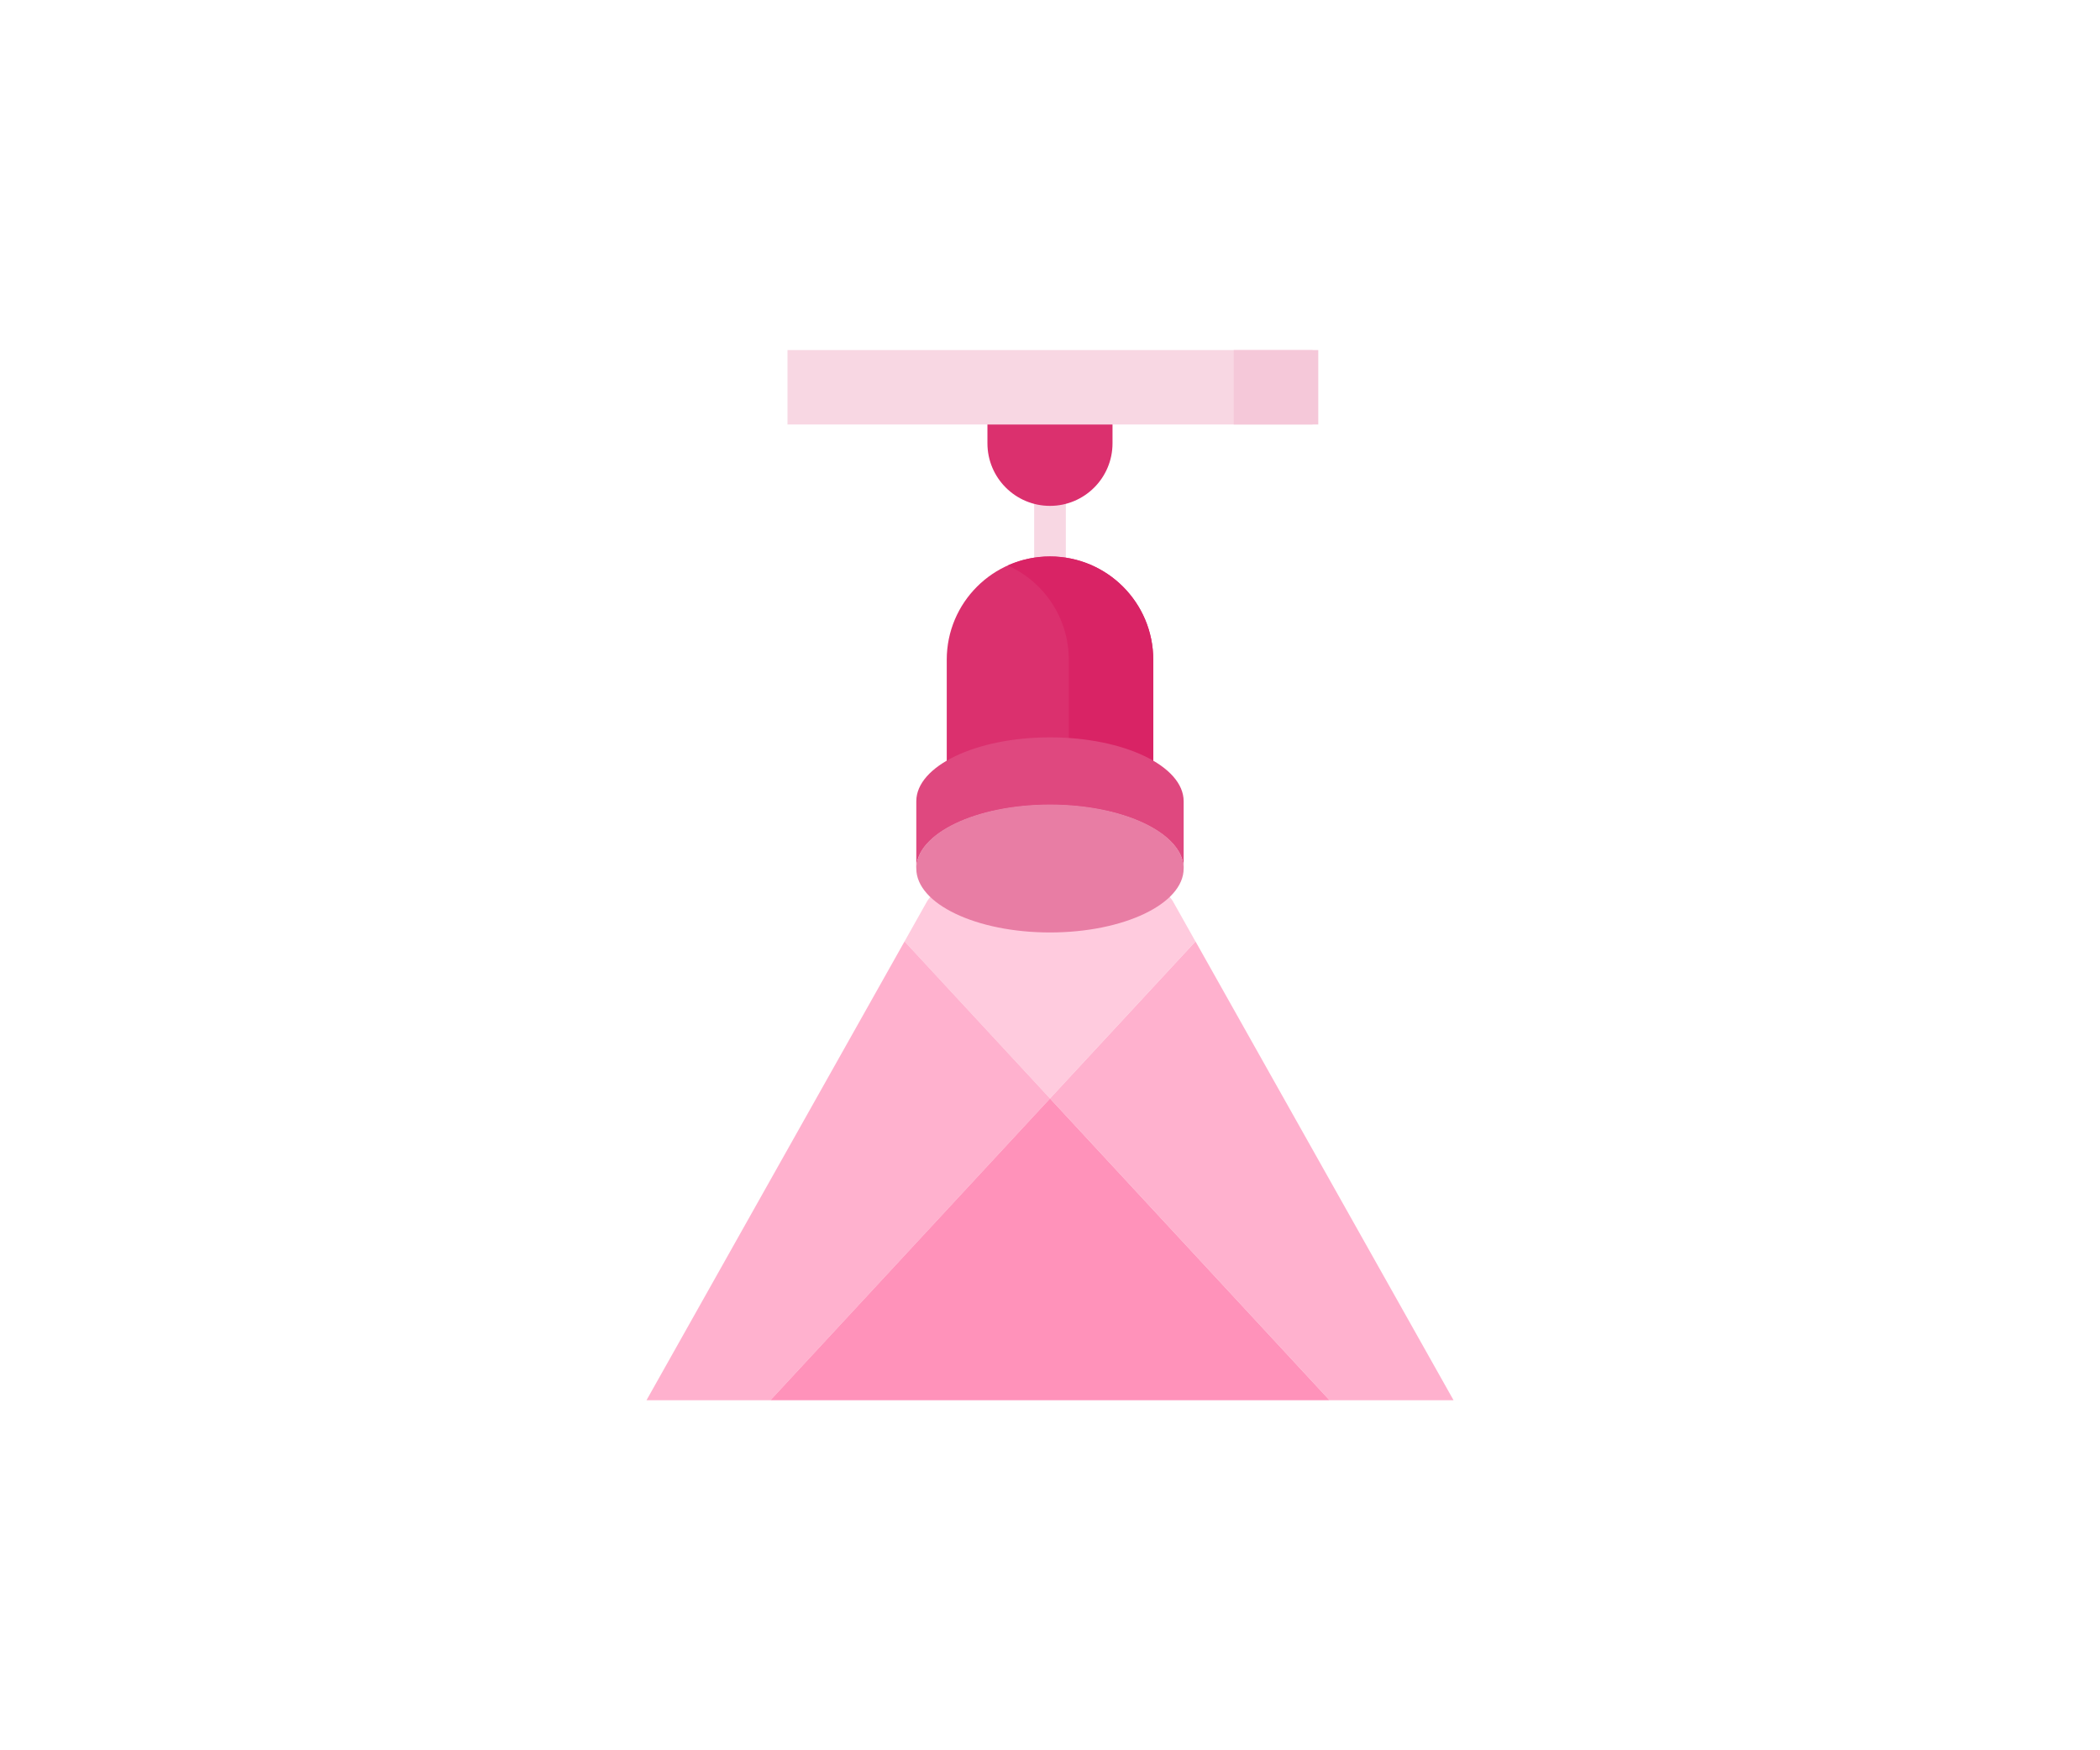 <svg width="48" height="40" viewBox="0 0 48 40" fill="none" xmlns="http://www.w3.org/2000/svg">
<path d="M24 14.044C23.8 14.044 23.638 13.882 23.638 13.682V10.595C23.638 10.394 23.8 10.232 24 10.232C24.2 10.232 24.362 10.394 24.362 10.595V13.682C24.362 13.882 24.2 14.044 24 14.044Z" fill="#F8D7E3"/>
<path d="M27.325 21.515L26.801 20.583L24 16.851L21.199 20.583L20.675 21.515L24 25.104L27.325 21.515Z" fill="#FFCBDE"/>
<path d="M20.675 21.515L14.777 32H17.61L24.001 25.104L20.676 21.515H20.675Z" fill="#FFB1CE"/>
<path d="M24 25.104L30.39 32H33.224L27.326 21.515L24 25.104H24Z" fill="#FFB1CE"/>
<path d="M17.609 32H30.39L24 25.104L17.609 32Z" fill="#FF92BA"/>
<path d="M18 8H30V9.701H18V8Z" fill="#F8D7E3"/>
<path d="M28.2 8H30.132V9.701H28.2V8Z" fill="#F5C8D9"/>
<path d="M24 11.561C23.21 11.561 22.57 10.921 22.57 10.131V9.701H25.429V10.131C25.429 10.921 24.789 11.561 24 11.561Z" fill="#DB306E"/>
<path d="M26.36 18.3V15.077C26.36 13.773 25.303 12.717 24 12.717C22.696 12.717 21.64 13.773 21.64 15.077V18.255L26.36 18.3Z" fill="#DB306E"/>
<path d="M24 12.717C23.656 12.717 23.329 12.791 23.034 12.923C23.856 13.292 24.429 14.117 24.429 15.077V18.282L26.36 18.3V15.077C26.36 13.773 25.304 12.717 24 12.717H24Z" fill="#D92365"/>
<path d="M20.944 18.312C20.944 17.505 22.312 16.851 24 16.851C25.687 16.851 27.055 17.506 27.055 18.312V19.858C27.055 19.051 25.687 18.397 24 18.397C22.312 18.397 20.944 19.051 20.944 19.858V18.312Z" fill="#DF487F"/>
<path d="M24 21.31C25.687 21.31 27.055 20.655 27.055 19.849C27.055 19.042 25.687 18.387 24 18.387C22.312 18.387 20.944 19.042 20.944 19.849C20.944 20.655 22.312 21.31 24 21.31Z" fill="#E87DA4"/>
</svg>

